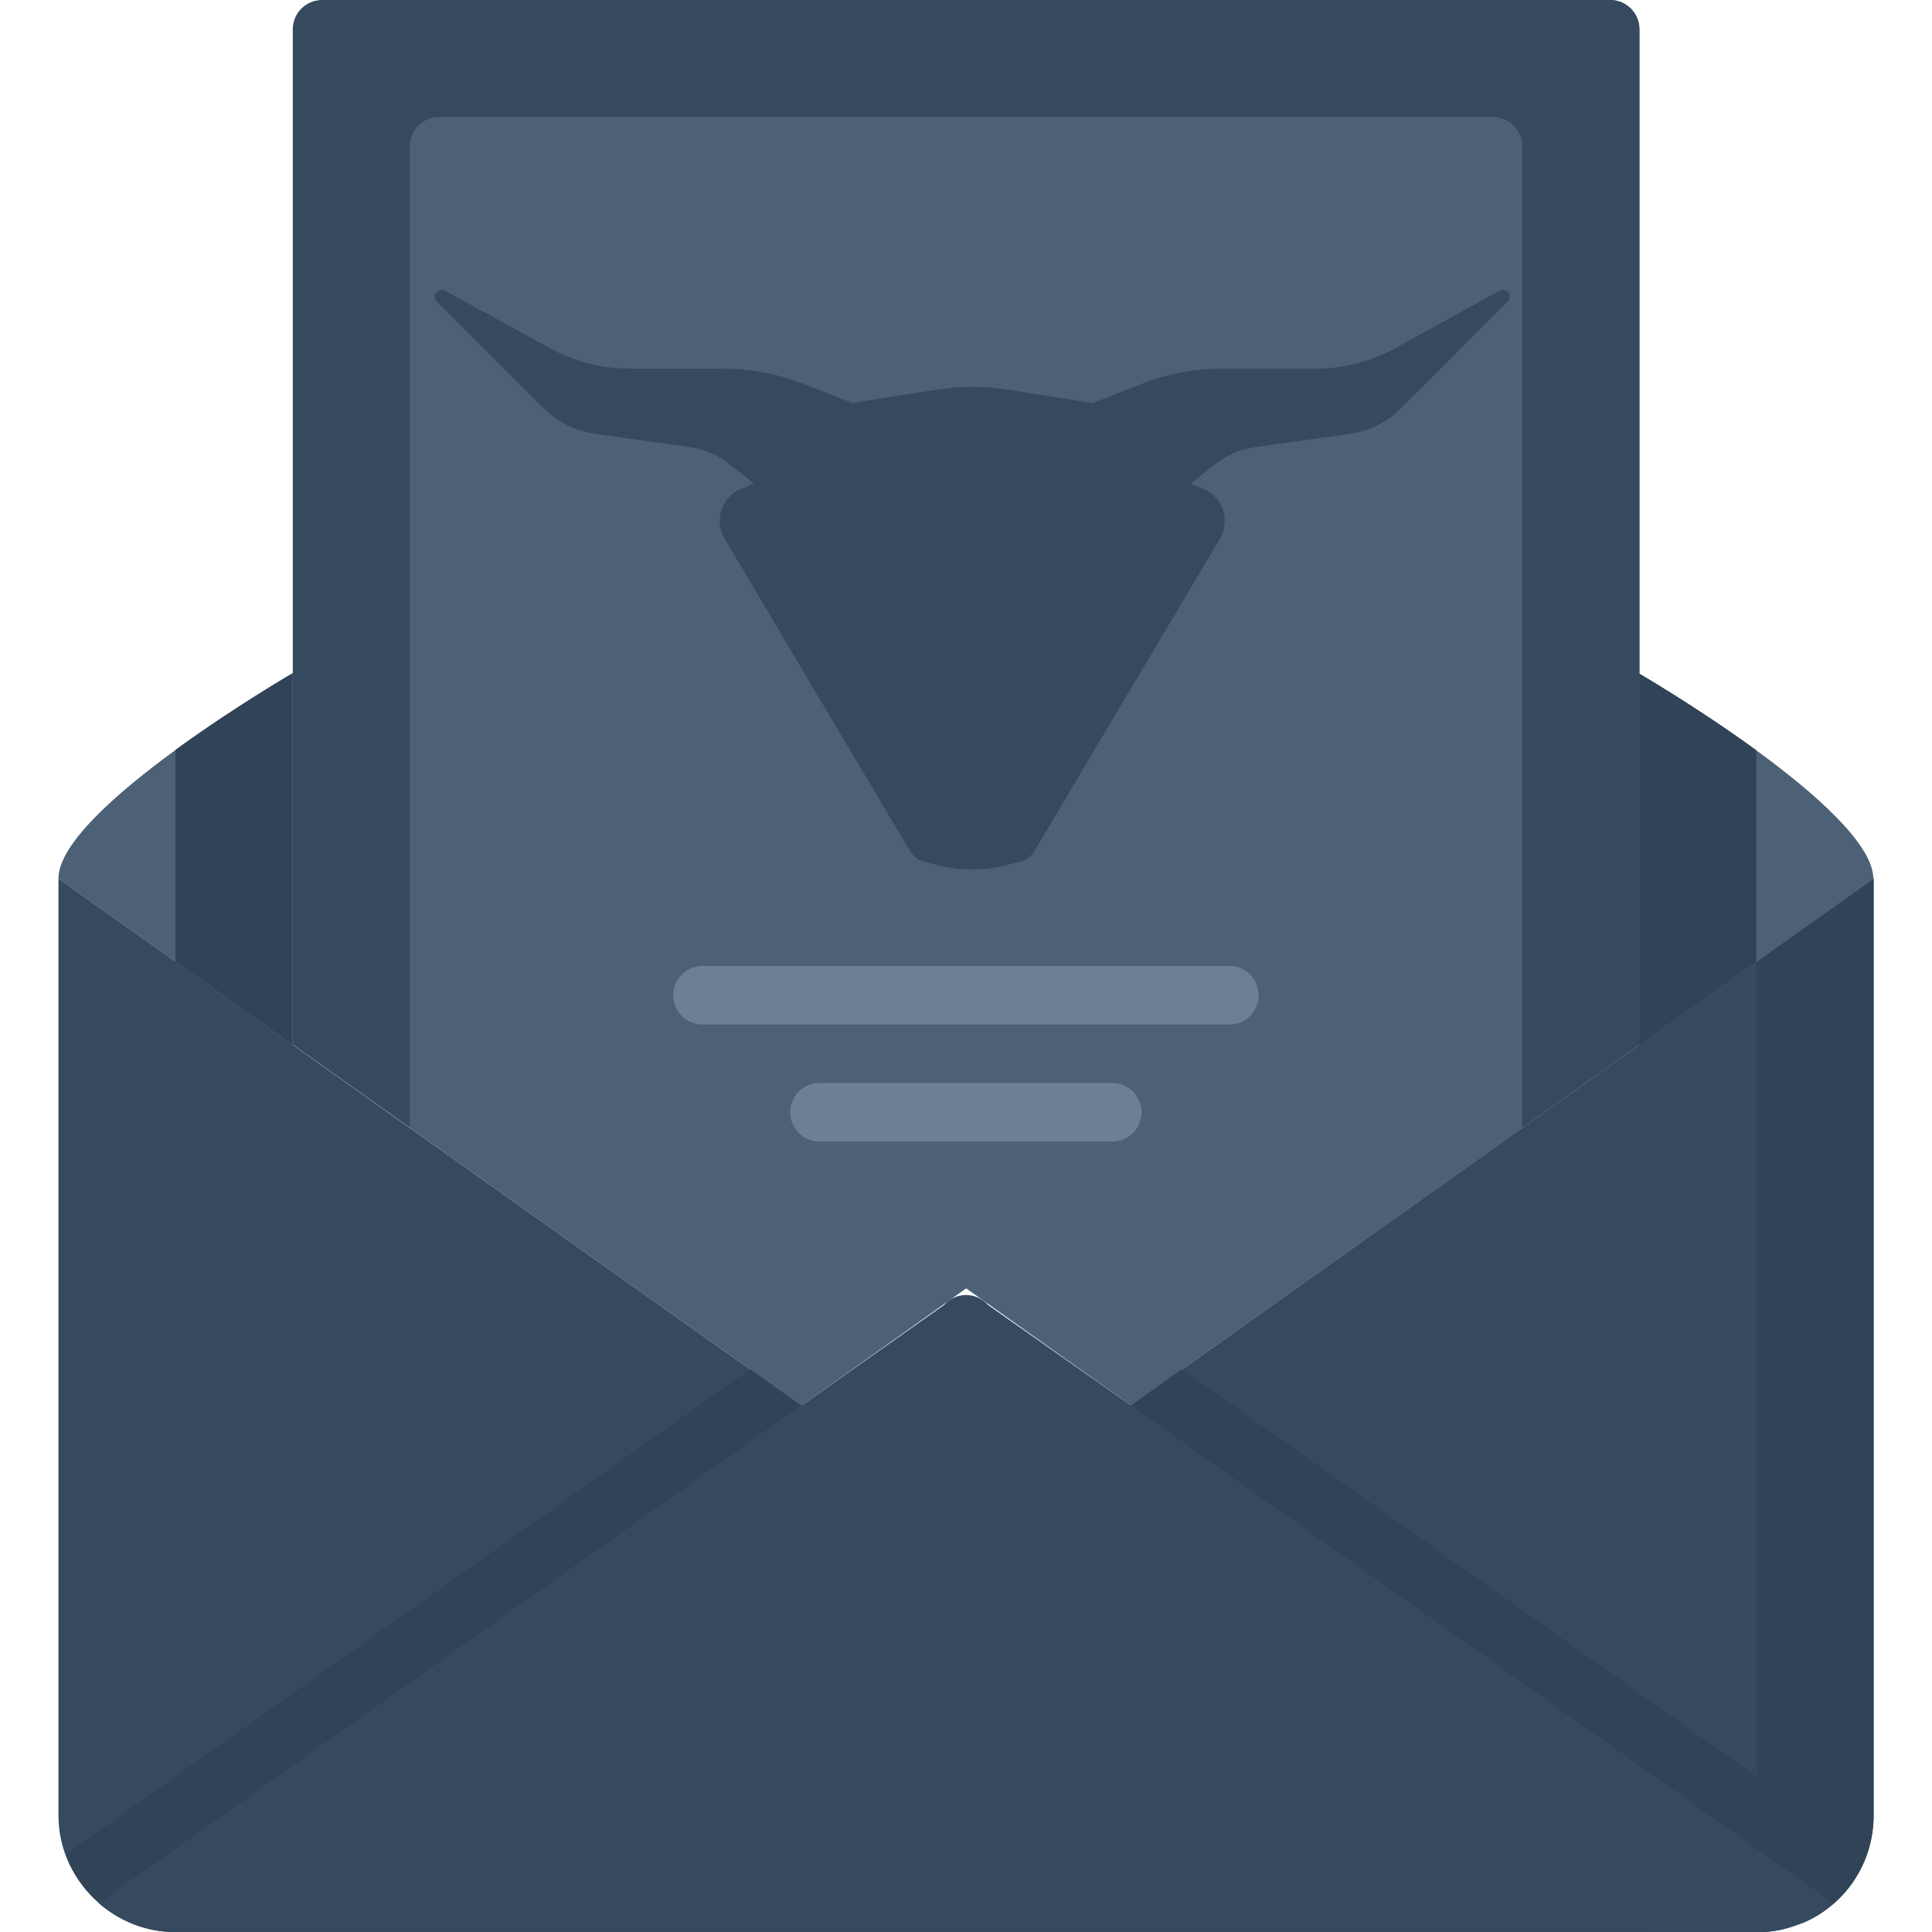 <svg width="20" height="20" viewBox="0 0 20 20" fill="none" xmlns="http://www.w3.org/2000/svg">
<g clip-path="url(#clip0_9484_134707)">
<path d="M16.972 0.303C16.972 0.136 16.836 0 16.669 0H3.334C3.167 0 3.031 0.136 3.031 0.303V7.371V10.814L4.244 11.675L8.293 14.548H8.298L10.002 13.336L11.71 14.548L15.76 11.675L16.972 10.814V7.371L16.972 0.303Z" fill="#364A5F"/>
<path d="M0.605 9.094L3.03 10.816V6.969C3.03 6.969 0.605 8.379 0.605 9.094Z" fill="#4C6176"/>
<path d="M15.455 1.211H4.545C4.378 1.211 4.242 1.347 4.242 1.514V11.673L8.291 14.547H8.297L10.001 13.334L11.709 14.547L15.758 11.673V1.514C15.758 1.347 15.623 1.211 15.455 1.211Z" fill="#4C6176"/>
<path d="M12.726 10H7.272C7.104 10 6.969 10.135 6.969 10.303C6.969 10.47 7.104 10.606 7.272 10.606H12.726C12.894 10.606 13.029 10.47 13.029 10.303C13.029 10.135 12.894 10 12.726 10Z" fill="#6B8094"/>
<path d="M11.514 11.211H8.483C8.315 11.211 8.18 11.346 8.18 11.514C8.18 11.681 8.315 11.817 8.483 11.817H11.514C11.681 11.817 11.817 11.681 11.817 11.514C11.817 11.346 11.681 11.211 11.514 11.211Z" fill="#6B8094"/>
<path d="M16.971 10.815L15.758 11.676L11.711 14.549H8.297H8.291L4.242 11.676L3.03 10.815L0.605 9.094V18.793C0.605 19.157 0.77 19.48 1.025 19.702H1.023C1.025 19.703 1.026 19.703 1.027 19.704C1.225 19.875 1.473 19.986 1.75 19.999H18.262C18.402 19.993 18.529 19.956 18.651 19.908H18.657C19.093 19.727 19.395 19.296 19.395 18.793V9.094L16.971 10.815Z" fill="#364A5F"/>
<path d="M19.32 19.195L12.236 14.172L11.711 14.546H8.297H8.291L7.766 14.173L0.684 19.193C0.755 19.389 0.869 19.564 1.025 19.697L1.023 19.698C1.025 19.698 1.026 19.7 1.027 19.701C1.225 19.871 1.473 19.983 1.75 19.996H18.262C18.402 19.99 18.529 19.953 18.651 19.904H18.657C18.968 19.774 19.206 19.515 19.32 19.195Z" fill="#314356"/>
<path d="M18.184 9.954V18.793C18.184 19.296 17.881 19.727 17.445 19.908H17.439C17.317 19.956 17.191 19.993 17.051 19.999H18.263C18.403 19.993 18.529 19.956 18.651 19.908H18.657C19.093 19.727 19.396 19.296 19.396 18.793V9.094L18.184 9.954Z" fill="#314356"/>
<path d="M16.667 0H15.758V11.675L16.97 10.814V7.371V0.303V0.303C16.97 0.136 16.834 0 16.667 0Z" fill="#364A5F"/>
<path d="M1.816 9.955L3.029 10.816V6.969C3.029 6.969 2.423 7.321 1.816 7.763V9.955Z" fill="#314356"/>
<path d="M19.393 9.098L16.969 10.82V6.973C16.969 6.973 19.393 8.383 19.393 9.098Z" fill="#4C6176"/>
<path d="M18.181 9.959L16.969 10.82V6.973C16.969 6.973 17.575 7.325 18.181 7.767V9.959Z" fill="#314356"/>
<path d="M11.71 14.55L10.228 13.509H10.228C10.172 13.446 10.091 13.406 10.001 13.406C9.91 13.406 9.829 13.446 9.773 13.509H9.773L8.297 14.55H8.292L1.023 19.702C1.218 19.871 1.472 19.98 1.75 19.999H18.263C18.402 19.993 18.529 19.957 18.651 19.908H18.657C18.772 19.854 18.881 19.786 18.978 19.702L11.71 14.55Z" fill="#364A5F"/>
<path fill-rule="evenodd" clip-rule="evenodd" d="M14.447 3.602L15.524 3.01C15.559 2.992 15.592 3.003 15.612 3.026L15.612 3.026C15.633 3.051 15.638 3.091 15.608 3.122L14.502 4.228C14.358 4.371 14.172 4.464 13.971 4.492L12.995 4.628C12.842 4.649 12.699 4.711 12.579 4.806L12.326 5.005L12.462 5.063C12.661 5.148 12.739 5.39 12.629 5.576L10.707 8.812C10.673 8.867 10.62 8.906 10.558 8.921L10.434 8.952L10.433 8.955C10.19 9.015 9.938 9.015 9.695 8.955L9.694 8.952L9.57 8.921C9.508 8.906 9.455 8.867 9.421 8.812L7.5 5.576C7.389 5.39 7.467 5.148 7.667 5.063L7.804 5.005L7.551 4.805C7.43 4.71 7.287 4.648 7.134 4.627L6.158 4.491C5.957 4.463 5.771 4.37 5.628 4.227L4.521 3.121C4.492 3.09 4.496 3.05 4.517 3.025L4.521 3.025C4.541 3.002 4.575 2.991 4.608 3.009L5.687 3.601C5.942 3.743 6.229 3.816 6.521 3.816H7.483C7.768 3.816 8.051 3.869 8.316 3.973L8.821 4.171L9.503 4.064L9.541 4.058C9.71 4.032 9.887 4.004 10.064 4.004C10.242 4.004 10.419 4.032 10.587 4.058L10.625 4.064L11.312 4.172L11.817 3.974C12.082 3.87 12.366 3.817 12.65 3.817H13.613C13.905 3.817 14.191 3.743 14.447 3.602Z" fill="#364A5F"/>
</g>
<defs>
<clipPath id="clip0_9484_134707">
<rect width="20" height="20" fill="white"/>
</clipPath>
</defs>
</svg>
